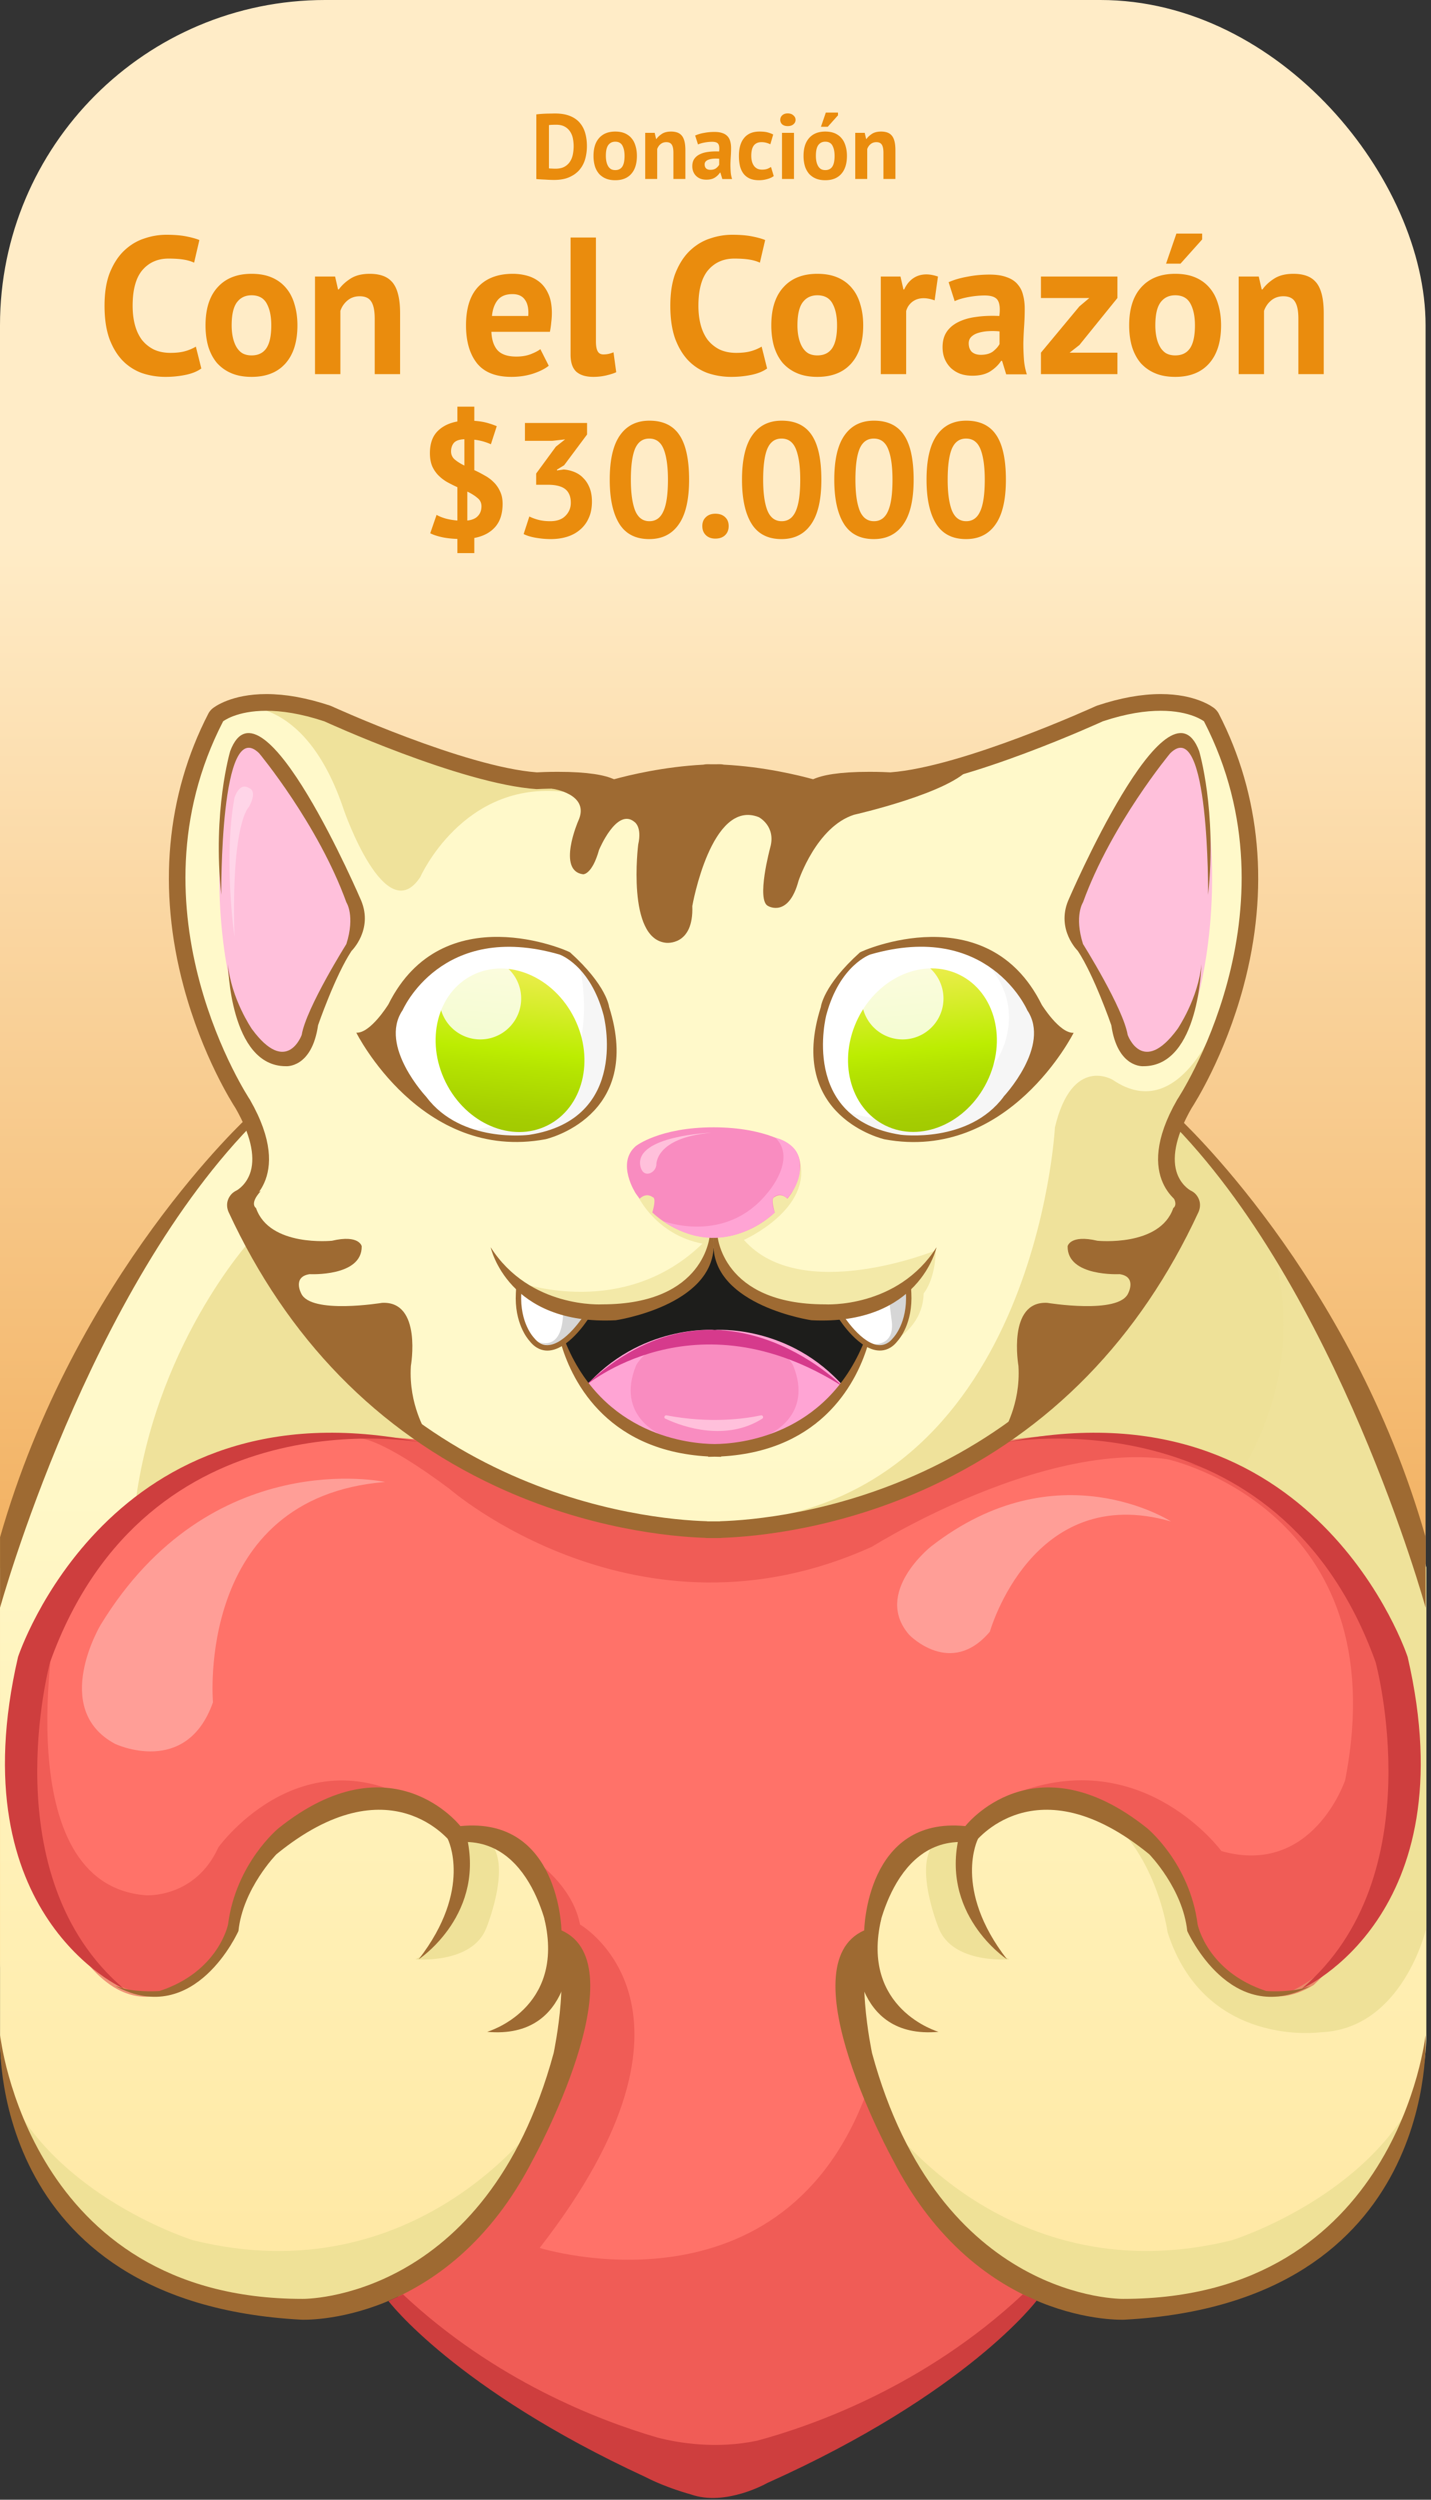 <svg width="264" height="461" fill="none" xmlns="http://www.w3.org/2000/svg"><rect width="100%" height="100%" fill="#333333" stroke="none"/><g clip-path="url(#a)"><g clip-path="url(#b)"><path d="M203 0H60C26.863 0 0 26.863 0 60v300c0 33.137 26.863 60 60 60h143c33.137 0 60-26.863 60-60V60c0-33.137-26.863-60-60-60Z" fill="url(#c)"/></g><circle cx="131.5" cy="401.5" r="168.5" fill="#FFE0B6"/><circle cx="131.5" cy="417.5" r="168.5" fill="#FFD49B"/><circle cx="131.5" cy="437.5" r="168.5" fill="#FFC77C"/></g><path d="M.01 375.6v-86.26s15.97-56.8 46.05-81.44c0 0-21.98-38.09-10.81-64.7 0 0 1.69-14.02 12.37-13.54 0 0 15.67 1.8 36.58 11.71l14.26 2.54 13.52 2.61s18.1-1.19 19.88-1.19c1.78 0 13.16.34 13.16.34l16.31-.24 18.88-5.09 24.24-9.27s10.01-5.23 18.9 1.19c0 0 13.65 25.23 2.96 56.32l-9.19 17.24s35.33 40.02 46.02 83.27v86.5s.48 45.39-52.51 50.38c0 0-30.24-2.08-40.04-22.04 0 0-19.78-27.45-11.41-43.66 0 0 1.96-25.31 19.07-21.92 0 0 6.06-11.76 25.13-4.28 0 0 9.8 3.92 14.08 13.01 0 0 2.14 7.66 2.67 9.45 0 0 10.62 20.22 24.11 7.79 0 0 23.3-21.52 12.42-55.91 0 0-7.49-50.44-73.25-42.24 0 0-43.31 33.33-103.19-.36l-4.28-.18s-17.47-4.81-39.92 4.63c0 0-40.81 24.42-32.08 65.23 0 0 9.67 29.65 21.5 32.38 0 0 14.48-.47 17.67-13.05.08-.32.15-.64.22-.98 2.67-13.54 13.54-21.74 27.8-22.27 0 0 10.97 1.95 13.26 6.77 0 0 13.94-4.27 18.43 18.72l3.59 8.02s1.07 33.5-34.4 56.67c0 0-15.86 10.51-42.95-2.14 0 0-29.06-14.61-29.06-44.02l.01.01Z" fill="url(#d)"/><path d="M104.28 241.04s25.24 3.56 27.23-12.39c0 0 .75 1.78 1.01 1.87.26.09 3.07 15.95 28.36 10.25l-.02 4.01s-1.34 7.4-5.61 10.92c0 0-8.47-7.8-24.33-9.14 0 0-13.75.27-23.09 9.36 0 0-4.98-7.62-5.07-11.16l1.51-3.72h.01Z" fill="#1D1D1B"/><path d="M183.4 266.17s25.73-4.75 43.58 4.93c0 0 33 15.11 32.44 51.72 0 0 .78 35.36-21.75 45.26 0 0-7.48 1.22-13.94-6.74l-3.61-4.81s-3.79-29.88-34.33-22.63c0 0-6.42 1.43-7.37 5.58 0 0-13.9-5.58-17.7 16.63 0 0-6.6 5.93-2.61 21.46 0 0 11.52 37.35 32.79 44.84 0 0-26.26 29.35-56.91 32.91 0 0-39.92-5.82-61.96-33.56 0 0 21.21-8.5 30.24-37.13 0 0 8.08-13.78 1.31-23.29l-.74-4.28s-1.28-21.5-19.1-18.77c0 0-13.09-16.54-33.87 2.37 0 0-6.25 6.95-6.74 14.17 0 0-6.77 19.97-22.22 10.69 0 0-21.17-14.99-16.64-40.41 0 0 .69-33.41 17.83-43.48 0 0 18.8-21.81 57.4-15.84 0 0 27.67 17.14 57.96 15.95 0 0 29.58-3.92 45.98-15.56l-.04-.01Z" fill="#FF7269"/><path d="M43.15 184.15s-6.06-20.45 0-44.69c0 0 1.96-5.88 6.59-1.25 0 0 10.97 13.72 16 27.71 0 0 1.38 4.55-2.1 9.98 0 0-6.33 11.14-6.33 15.24 0 0-3.21 9.27-10.07 1.87 0 0-3.21-4.94-4.1-8.86h.01ZM220.93 184.15s6.06-20.45 0-44.69c0 0-1.96-5.88-6.59-1.25 0 0-10.97 13.72-16 27.71 0 0-1.38 4.55 2.1 9.98 0 0 6.33 11.14 6.33 15.24 0 0 3.21 9.27 10.07 1.87 0 0 3.21-4.94 4.1-8.86h-.01Z" fill="#FFC0DB"/><path d="M108.29 255.3s8.53-8.66 23.38-8.66c0 0 15.92 1.01 23.58 9.07 0 0-7.84 14.83-27.8 11.27 0 0-16.4-3.39-19.16-11.67v-.01Z" fill="#F98CC0"/><path d="M159.08 176.35s-9.09 5.35-8.2 18.62c0 0 1.16 15.06 17.64 15.24 0 0 22.19-1.32 23.88-18.21l-.8-4.33s-3.12-10.36-13.37-13.07c0 0-11.05-2.7-19.16 1.75h.01ZM104.35 176.35s9.09 5.35 8.2 18.62c0 0-1.16 15.06-17.64 15.24 0 0-22.19-1.32-23.88-18.21l.8-4.33s3.12-10.36 13.37-13.07c0 0 11.05-2.7 19.16 1.75h-.01ZM95.68 237.12s-.98 9.36 4.1 11.18c0 0 5.79.8 8.82-5.88 0 0-8.69-.22-12.92-5.3ZM167.57 237.12s.98 9.36-4.1 11.18c0 0-5.79.8-8.82-5.88 0 0 8.69-.22 12.92-5.3Z" fill="#fff"/><path d="M225.28 186.57s-7.14 21.29-19.97 12.59c0 0-7.49-4.62-10.69 8.74 0 0-3.59 69.02-59.36 72.82 0 0 31.23 2.25 57.5-21.21 0 0 29.79-27.6 25.8-38.63 0 0-5.09-2.63-2.4-12.98 0 0 10.02-10.4 9.11-21.33h.01ZM43.26 130.38s12.9-2.86 20.2 19.06c0 0 7.66 22.1 14.08 12.3 0 0 7.89-17.86 26.49-15.7l-5.58-2.12s-21.7-1.76-32.71-9.88c0 0-12.2-10.42-22.48-3.66Z" fill="#EDE096" style="mix-blend-mode:multiply" opacity=".9"/><path d="M137.25 228.66s12.81-5.7 10.23-14.9c0 0-6.71 10.37-13.74 12.39l.13-.67-9.8-5.8s-6.29-1.96-6.31 1.06c0 0 3.34 7 11.83 8.61-14.45 14.03-33.43 7.25-33.43 7.25 12.79 9.62 20.84 5.2 20.84 5.2 12.08-3.22 13.82-8.96 13.93-11.66.43.05.87.09 1.32.08.23 1 3.74 14.71 22.17 12.07 0 0 8.28-.33 12.51-4.37l.58-.04s.76 4.77-1.65 8.76c0 0 4.43-2.59 4.54-8.11 0 0 2.15-2.44 2.23-7.93 0 0-24.78 10.1-35.38-1.93v-.01Z" fill="#EDE096" style="mix-blend-mode:multiply" opacity=".63"/><path d="M183.76 266.17s28.75-22.66 33.5-39.73l1.3-5.56s-6.17-5.91-1.06-12.98c0 0 23.29 18.94 45.62 81.2v66.53s-4.28 18.6-19.49 19.16c0 0-21.35 3.01-28.23-18.45 0 0-2.02-15.28-12.91-22.61 0 0 14.56 4.31 17.16 21.18 0 0 4.5 14.85 18.41 12.36 0 0 12.12-4.87 18.18-21.74 0 0 12.94-43.28-17.03-66.23 0 0-17.13-19.2-55.45-13.14v.01ZM186.26 361.34s-10.53.95-13.11-5.82c0 0-5.61-13.76.65-16.63l4.44-.53s-2.55 17.64 8.02 22.99v-.01ZM163.33 390.79s22.57 32.57 63.92 22.36c0 0 25.64-7.95 34.74-28.43 0 0-6.46 46.96-63.13 39.12 0 0-26.49-.51-35.52-33.05h-.01ZM76.63 361.34s10.53.95 13.11-5.82c0 0 5.61-13.76-.65-16.63l-4.44-.53s2.55 17.64-8.02 22.99v-.01ZM99.56 390.79s-22.57 32.57-63.92 22.36c0 0-25.64-7.95-34.74-28.43 0 0 6.46 46.96 63.13 39.12 0 0 26.49-.51 35.52-33.05h.01ZM46.29 228.66s-18.2 19.82-21.52 50.35c0 0 15.49-18.25 54.68-13.22 0 0-15.11-13.57-33.16-37.13Z" fill="#EDE096" style="mix-blend-mode:multiply" opacity=".9"/><path d="M229.07 271.16s14.56-21.01 3.7-46.16c0 0-11.94-16.04-16.4-18.36 0 0-3.64 7.8 2.19 14.24s-.05-1.21-.05-1.21-1.96 24.04-33.33 46.32c0 0 21.82-6.42 43.88 5.17h.01Z" fill="#EDE096" style="mix-blend-mode:multiply" opacity=".62"/><path d="M66.49 265.28s3.74-.18 16.4 9.27c0 0 34.79 30.3 77.99 10.69 0 0 42.24-26.56 65.62-12.3 0 0-9.65-13.01-45.44-6.59 0 0-42.06 31.22-88.56 5.98l-12.28-6.52s-7.51-.96-13.72-.53h-.01Z" fill="#E54B48" style="mix-blend-mode:multiply" opacity=".56"/><path d="M215.41 269.12s42.49 9.29 32.75 59.19c0 0-5.95 17.82-22.82 13.07 0 0-13.98-19.1-36.81-11.1 0 0 21.31-1.73 29.18 17.75l2.17 8.31s9.39 17.82 22.46 9.74c0 0 15.64-13.92 17.09-36.01 0 0 4.14-53.5-44.02-60.96v.01ZM95.12 340.68s10.15 5.25 11.89 14.24c0 0 26.93 15.45-7.45 59.64 0 0 45.38 14.2 60.75-29.85 0 0 10.4 28.62 30.95 36.6 0 0-15.03 25.09-59.62 34 0 0-41.47-9.44-59.31-33.18 0 0 14.3-4.13 28.2-33.72 0 0 10.16-19.43 2.85-29.58 0 0-3.91-16.05-8.27-18.16l.01.01ZM10.35 298.79s-9.27 48.73 16.57 50.74c0 0 9.09.61 13.37-8.85 0 0 16.69-23.28 40.33-5.86 0 0-22.44-11.13-35.04 12.15 0 0-2.7 3.09-3.1 9.8 0 0-12.41 21.34-25.92 5.82 0 0-28.66-29.06-6.2-63.81l-.01.01Z" fill="#E54B48" style="mix-blend-mode:multiply" opacity=".56"/><path d="M65.16 166.15s-15.15-34.7-20.32-29.72c0 0-3.33 3.18-3.27 10.81 0 0 2.2-15.72 10.31 4.24 0 0 4.45 11 5.98 22.36.85 5.19-4.02 9.1-4.02 9.1-7.67 5.61-11.75-4.46-11.75-4.46 1.47 11.14 5.87 14.44 5.87 14.44 4.6 6.26 9.27 0 9.27 0l1.84-7.18 2.6-6.15s5.52-6.96 3.49-13.44ZM198.3 166.15s15.15-34.71 20.32-29.72c0 0 3.33 3.18 3.27 10.81 0 0-2.2-15.72-10.31 4.24 0 0-4.45 11-5.98 22.36-.85 5.19 4.02 9.1 4.02 9.1 7.67 5.61 11.75-4.46 11.75-4.46-1.47 11.14-5.87 14.44-5.87 14.44-4.6 6.26-9.27 0-9.27 0l-1.84-7.18-2.6-6.15s-5.52-6.96-3.49-13.44Z" fill="#FFC0DB" style="mix-blend-mode:multiply"/><path d="M121.9 264.57s-8.36-3.42-4.56-12.73c0 0 2.51-5.62 14.5-6.57 0 0-13.82-1.13-24.02 10.66 0 0 6.4 10.61 14.08 8.65v-.01Z" fill="#FFA4D4" style="mix-blend-mode:multiply"/><path d="M141.77 264.57s8.36-3.42 4.56-12.73c0 0-2.51-5.62-14.5-6.57 0 0 13.82-1.13 24.02 10.66 0 0-6.4 10.61-14.08 8.65v-.01Z" fill="#FFA4D4" style="mix-blend-mode:multiply"/><path d="M99.2 247.42s4.56 2.22 4.69-5.42l4.4-.21s-3.86 8.7-9.09 5.63Z" fill="#A8A8A8" style="mix-blend-mode:multiply" opacity=".47"/><path d="M155.48 204.69s17.41 7.84 28.64-9.53c0 0 6.24-9.92-3.21-18.55 0 0 10.07 2.51 11.94 13.91 0 0-3.12 20.47-26.33 19.59 0 0-6.44.03-11.04-5.42Z" fill="#9E9E9E" style="mix-blend-mode:multiply" opacity=".09"/><path d="M160.16 247.86s5.2 1.04 4.31-4.56l-.4-3.18 3.43-2.24s.57 8.1-4.01 10.46c0 0-1.11 1.14-3.33-.26" fill="#A8A8A8" style="mix-blend-mode:multiply" opacity=".47"/><path d="M86.11 208.39s15.76 6.55 24.22-5.22c0 0 7.9-13.53-3.31-24.59 0 0 6.73 28.06-20.91 29.8v.01Z" fill="#9E9E9E" style="mix-blend-mode:multiply" opacity=".09"/><path opacity=".31" d="M71.02 273.3s-32.15-6.95-52.47 26.38c0 0-9.27 15.5 2.67 21.92 0 0 13.15 6.24 18.07-7.66 0 0-3.31-37.78 31.72-40.63l.01-.01ZM216.04 280.59s-20.95-13.56-44.31 4.64c0 0-10.74 8.52-3.99 16.27 0 0 7.66 7.96 14.88-.59 0 0 7.79-27.7 33.42-20.32Z" fill="#fff"/><path d="M122.76 261.63c3.42 1.64 11.26 4.18 17.87 0 .31-.2.11-.69-.25-.61-2.9.62-9.32 1.55-17.41 0-.39-.07-.57.46-.21.63v-.02Z" fill="#FFC0DB"/><path opacity=".53" d="M43.26 172.78s-2.08-14.37 0-25.66c0 0 .89-2.97 2.68-1.78 0 0 1.66.36 0 3.45 0 0-3.33 2.72-2.68 24v-.01Z" fill="#FFE9F4"/><path d="M222.88 165.04s.27-33.38-7.01-26.1c0 0-10.85 13.05-16.07 27.47 0 0-1.65 2.47 0 7.69 0 0 7.42 11.81 8.24 16.76 0 0 2.75 7.69 9.2-1.1 0 0 3.85-5.63 4.4-11.95 0 0-.32 18.82-10.67 18.82 0 0-4.79.44-5.95-7.56 0 0-3.16-9.16-6.18-13.71 0 0-3.98-3.87-1.79-9.23 0 0 18.41-43 24.18-27.61 0 0 3.3 11.1 1.65 26.51v.01ZM185.37 263.9c-.45.19 2.98-4.67 2.52-12 0 0-2.11-12 5.31-11.63 0 0 13.19 2.18 14.93-1.75 0 0 1.65-3.05-1.56-3.54 0 0-9.7.52-9.61-5.15 0 0 .45-2.2 5.49-1.01 0 0 11.54 1.19 14.01-6.04 0 0 1.29-.73-.87-3.11l2.88 1.21s1.24 1.85 1.17 2.06c-.07.21-7.69 15.58-7.69 15.58l-6.52 8.39s-10.1 12.82-20.06 16.99Z" fill="#9E6A32"/><path d="M214.14 131.08c5.53 0 7.98 1.95 7.98 1.95 18.13 35.17-4.95 69.78-4.95 69.78-8.52 14.84 1.1 19.51 1.1 19.51-24.7 53.27-74.07 57.88-85.44 58.23v.02h-2.38v-.02c-11.37-.34-60.74-4.96-85.44-58.23 0 0 9.62-4.67 1.1-19.51 0 0-23.08-34.62-4.95-69.78 0 0 2.44-1.95 7.98-1.95 2.77 0 6.31.49 10.7 1.95 0 0 25.14 11.54 39.15 12.5 0 0 1.67-.1 3.87-.1 3.52 0 8.4.26 10.01 1.61 0 0 8.15-2.57 17.58-2.97v-.05c.4 0 .8 0 1.19.01.4 0 .79-.01 1.19-.01v.05c9.43.4 17.58 2.97 17.58 2.97 1.61-1.35 6.49-1.61 10.01-1.61 2.2 0 3.87.1 3.87.1 14.01-.96 39.15-12.5 39.15-12.5 4.4-1.47 7.94-1.95 10.7-1.95Zm0-3.08c-3.55 0-7.48.71-11.68 2.11-.11.04-.21.08-.31.12-.25.11-24.56 11.21-37.89 12.21-.53-.03-2.01-.1-3.84-.1-5.76 0-8.72.62-10.41 1.37-2.69-.74-9.13-2.32-16.46-2.69-.23-.05-.47-.08-.71-.08-.4 0-.8 0-1.19.01-.4 0-.79-.01-1.19-.01-.25 0-.48.03-.71.08-7.33.38-13.77 1.95-16.46 2.69-1.7-.75-4.65-1.37-10.41-1.37-1.83 0-3.31.07-3.84.1-13.34-1-37.64-12.1-37.89-12.21-.1-.05-.21-.09-.31-.12-4.23-1.4-8.16-2.11-11.7-2.11-6.43 0-9.57 2.36-9.9 2.63-.34.27-.62.61-.81.99-7.77 15.07-9.35 32.46-4.56 50.29 3.44 12.81 8.94 21.47 9.62 22.52 2.65 4.65 3.61 8.66 2.76 11.59-.69 2.38-2.37 3.4-2.61 3.53-.74.34-1.28.93-1.57 1.7-.29.77-.21 1.61.14 2.36 10.8 23.29 27.36 40.27 49.21 50.46 17.04 7.94 32.45 9.33 38.61 9.54l.31.03s.31.01.9.01h.8c.59 0 .9-.01.9-.01.1 0 .21-.01.31-.03 6.16-.22 21.57-1.6 38.61-9.54 21.85-10.19 38.41-27.16 49.21-50.46.35-.75.43-1.59.14-2.36-.29-.77-.82-1.36-1.57-1.7-.23-.13-1.92-1.15-2.61-3.53-.85-2.94.11-6.95 2.76-11.59.68-1.05 6.18-9.71 9.62-22.52 4.79-17.83 3.21-35.22-4.56-50.29-.2-.39-.48-.72-.81-.99-.33-.27-3.47-2.63-9.9-2.63Z" fill="#9E6A32"/><path d="M40.82 165.04s-.27-33.38 7.01-26.1c0 0 10.85 13.05 16.07 27.47 0 0 1.65 2.47 0 7.69 0 0-7.42 11.81-8.24 16.76 0 0-2.75 7.69-9.2-1.1 0 0-3.85-5.63-4.4-11.95 0 0 .32 18.82 10.67 18.82 0 0 4.79.44 5.95-7.56 0 0 3.16-9.16 6.18-13.71 0 0 3.98-3.87 1.79-9.23 0 0-18.41-43-24.18-27.61 0 0-3.3 11.1-1.65 26.51v.01ZM78.32 263.9c.45.19-2.98-4.67-2.52-12 0 0 2.11-12-5.31-11.63 0 0-13.19 2.18-14.93-1.75 0 0-1.65-3.05 1.56-3.54 0 0 9.7.52 9.61-5.15 0 0-.45-2.2-5.49-1.01 0 0-11.54 1.19-14.01-6.04 0 0-1.29-.73.87-3.11l-2.88 1.21s-1.24 1.85-1.17 2.06c.07.21 7.69 15.58 7.69 15.58l6.52 8.39s10.1 12.82 20.06 16.99Z" fill="#9E6A32"/><path d="M107.83 255.7s20.22-17.45 47.65 0c0 0-23-23.49-47.65 0Z" fill="#D63A8C"/><path d="M101.81 145.44s7.23.96 4.85 6c0 0-3.96 9.16.92 9.8 0 0 1.65.09 2.93-4.49 0 0 3.3-7.97 6.59-5.13 0 0 1.37.92.64 4.12 0 0-2.2 17.4 5.13 18.13 0 0 5.13.64 4.85-6.78 0 0 3.48-19.87 12.27-16.39 0 0 3.21 1.65 2.11 5.59 0 0-2.66 9.8-.37 10.81 0 0 3.75 2.2 5.59-4.67 0 0 3.3-9.98 10.26-12.18 0 0 18.22-4.12 21.52-8.88 0 0-7.88 3.57-12.09 2.56 0 0-14.1-2.01-17.31 1.92 0 0-17.58-6.96-35.72-.37 0 0-4.85-3.58-12.18-.05l.01.01ZM241.7 366.28c-14.7 7.83-22.67-10.17-22.67-10.17-.82-7.83-7.01-14.15-7.01-14.15-21.02-17.17-32.28-2.06-32.28-2.06-15.25-2.47-18.13 18.13-18.13 18.13-4.4 3.16-.73 20.6-.73 20.6 12.45 45.88 46.34 45.33 46.34 45.33 50.55 0 55.77-48.63 55.77-48.63s2.84 49.36-55.59 52.47c0 0-26.92 1.28-42.68-29.49 0 0-19.78-35.9-5.28-42.31 0 0 .33-21.06 18.65-19.23 0 0 12.64-16.3 33.52.37 0 0 7.88 6.41 9.34 17.77 0 0 1.74 8.7 12.64 12.27 0 0 3.43.29 6.56-.43l1.55-.48v.01Z" fill="#9E6A32"/><path d="M180.42 339.13s-4.71 9.21 5.36 22.21c0 0-12.82-8.43-8.61-23.63l3.25 1.42ZM173.15 374.71s-14.53-4.17-10.56-20.86l-4.83 4.74s-.73 17.58 15.39 16.12ZM217.11 205.83s32.1 29.32 45.9 77.67v13s-16.23-58.98-47.6-90.19l1.7-.49v.01Z" fill="#9E6A32"/><path d="M185.33 266.01s50.46-9.43 68.45 40.52c0 0 10.78 39.56-13.63 60.24 0 0 30.63-13.34 19.54-61.2 0 0-16.85-51.47-74.36-39.56Z" fill="#CE3E3E"/><path d="M21.32 366.28c14.7 7.83 22.67-10.17 22.67-10.17.82-7.83 7.01-14.15 7.01-14.15 21.02-17.17 32.28-2.06 32.28-2.06 15.25-2.47 18.13 18.13 18.13 18.13 4.4 3.16.73 20.6.73 20.6-12.45 45.88-46.34 45.33-46.34 45.33-50.55 0-55.77-48.63-55.77-48.63s-2.84 49.36 55.59 52.47c0 0 26.92 1.28 42.68-29.49 0 0 19.78-35.9 5.28-42.31 0 0-.33-21.06-18.65-19.23 0 0-12.64-16.3-33.52.37 0 0-7.88 6.41-9.34 17.77 0 0-1.74 8.7-12.64 12.27 0 0-3.43.29-6.56-.43l-1.55-.48v.01Z" fill="#9E6A32"/><path d="M82.6 339.13s4.71 9.21-5.36 22.21c0 0 12.82-8.43 8.61-23.63l-3.25 1.42ZM89.87 374.71s14.53-4.17 10.56-20.86l4.83 4.74s.73 17.58-15.39 16.12ZM45.91 205.83S13.82 235.15.01 283.5v13s16.23-58.98 47.6-90.19l-1.7-.49v.01Z" fill="#9E6A32"/><path d="M77.69 266.01s-50.46-9.43-68.45 40.52c0 0-10.78 39.56 13.63 60.24 0 0-30.63-13.34-19.54-61.2 0 0 16.85-51.47 74.36-39.56Z" fill="#CE3E3E"/><path d="M192.16 185.24c-10.03-20.12-33.2-9.88-33.52-9.59-6.8 6.11-7.2 10.05-7.2 10.05-6.46 20.33 11.74 24.41 11.74 24.41 22.94 4.26 34.89-19.64 34.89-19.64-2.61.14-5.91-5.22-5.91-5.22v-.01Zm-7.01 17.03c-6.46 8.65-18.96 7.01-18.96 7.01-18.82-2.88-13.74-22.12-13.74-22.12 2.47-9.2 8.1-11.13 8.1-11.13 21.84-6.32 28.98 10.3 28.98 10.3 4.4 6.59-4.4 15.93-4.4 15.93l.02.01ZM65.74 190.46s11.95 23.9 34.89 19.64c0 0 18.19-4.08 11.74-24.41 0 0-.4-3.94-7.2-10.05-.32-.29-23.5-10.53-33.52 9.59 0 0-3.3 5.36-5.91 5.22v.01Zm8.52-4.12s7.14-16.62 28.98-10.3c0 0 5.63 1.92 8.1 11.13 0 0 5.08 19.23-13.74 22.12 0 0-12.5 1.65-18.96-7.01 0 0-8.79-9.34-4.4-15.93l.02-.01Z" fill="#9E6A32"/><path d="m191.26 424.26-2.57-1.13c-18.06 16.91-38.67 24.19-49 26.98-7.53 1.59-14.44.44-18.35-.56-10.83-3.15-30.05-10.54-47-26.42l-2.67 1.23s12.21 16.19 47.38 32.44c4.03 2.07 8.26 3.17 8.37 3.21 6.46 2.29 14.12-2.09 14.12-2.09 36.99-16.57 49.72-33.66 49.72-33.66Z" fill="#CE3E3E"/><path d="M96.17 238.52s7 4.04 10.76 4.04c.32 0 .62-.03.89-.1 0 0-3.55 5.61-6.84 5.61-.87 0-1.73-.39-2.5-1.39 0 0-2.61-2.68-2.31-8.16Zm-.91-1.68-.09 1.63c-.3 5.51 2.16 8.44 2.55 8.86 1.13 1.44 2.39 1.75 3.26 1.75 3.74 0 7.29-5.45 7.69-6.07l1.32-2.09-2.4.58c-.18.04-.4.07-.66.07-2.86 0-8.37-2.82-10.26-3.91l-1.41-.81v-.01Z" fill="#9E6A32"/><path d="M130.95 227.73s-.72 12.82-19.86 12.82c0 0-13.33.82-20.57-10.53 0 0 3.13 14.47 23.08 13.46 0 0 18.07-2.66 18.07-13.92v-3.11l-.72 1.28ZM167.13 238.52c.3 5.48-2.31 8.16-2.31 8.16-.77 1-1.62 1.39-2.5 1.39-3.3 0-6.84-5.61-6.84-5.61.27.07.57.1.89.1 3.76 0 10.76-4.04 10.76-4.04Zm.91-1.68-1.41.81c-1.88 1.09-7.4 3.91-10.26 3.91-.25 0-.47-.02-.66-.07l-2.4-.58 1.32 2.09c.39.62 3.95 6.07 7.69 6.07.87 0 2.14-.3 3.26-1.75.39-.42 2.84-3.35 2.55-8.86l-.09-1.63v.01Z" fill="#9E6A32"/><path d="M132.35 227.73s.72 12.82 19.86 12.82c0 0 13.33.82 20.57-10.53 0 0-3.13 14.47-23.08 13.46 0 0-18.07-2.66-18.07-13.92v-3.11l.72 1.28Z" fill="#9E6A32"/><path d="M145.97 211.35s-4.35-3.45-14.33-3.45-14.33 3.45-14.33 3.45c-3.71 3.17 0 8.78 0 8.78.23.33.46.64.7.94 1.29-1.24 2.37-.3 2.37-.3.63.11.3 1.67-.04 2.84 5.45 5.01 11.3 4.62 11.3 4.62s5.85.39 11.3-4.62c-.34-1.17-.67-2.73-.04-2.84 0 0 1.08-.94 2.37.3.24-.3.47-.61.7-.94 0 0 3.71-5.61 0-8.78Z" fill="#F98CC0"/><path d="M122.33 225.18s11.47 4.46 19.25-5.17c0 0 5.54-6.25 1.46-10.2 0 0 4.7.98 4.48 5.15 0 0 .59 2.73-2.32 6.06 0 0-1.23-1.5-2.61-.12 0 0-.41 1.09.35 2.7 0 0-9.37 9.41-20.61 1.57v.01Z" fill="#FFA4D4" style="mix-blend-mode:multiply"/><path d="M131.13 208.9s-13.94.56-13.01 6.06c0 0 .24 1.84 1.72 1.43 0 0 1.07-.3 1.25-1.54 0 0-.36-4.99 10.04-5.94v-.01Z" fill="#FFC0DB"/><path d="M159.45 247.37c-7.06 17.54-23.12 18.91-27.6 18.94-4.5-.03-20.7-1.42-27.71-19.21l-.7.48c1.71 6.08 7.74 19.96 27.21 21.02v.07c.41 0 .79-.02 1.19-.03.4.01.78.03 1.19.03v-.07c19.14-1.03 25.29-14.46 27.12-20.69l-.71-.54h.01Z" fill="#9E6A32"/><path d="M182.06 199.56c3.799-7.665 1.561-16.515-5.001-19.768-6.561-3.253-14.96.324-18.76 7.988-3.8 7.665-1.561 16.515 5 19.768s14.961-.324 18.761-7.988Z" fill="url(#e)"/><path d="M100.973 207.567c6.562-3.253 8.8-12.103 5.001-19.768-3.8-7.665-12.2-11.241-18.76-7.989-6.562 3.253-8.8 12.103-5 19.768 3.799 7.665 12.198 11.241 18.759 7.989Z" fill="url(#f)"/><path opacity=".81" d="M166.52 191.69a7.54 7.54 0 1 0 0-15.08 7.54 7.54 0 0 0 0 15.08ZM88.61 191.69a7.54 7.54 0 1 0 0-15.08 7.54 7.54 0 0 0 0 15.08Z" fill="#fff"/><path d="M98.945 21.1c.238-.034.505-.062.8-.085a24.344 24.344 0 0 1 1.852-.068c.306-.011.578-.017.816-.017 1.054 0 1.955.147 2.703.442.748.295 1.355.708 1.819 1.241a4.968 4.968 0 0 1 1.02 1.904c.216.737.323 1.547.323 2.431 0 .805-.102 1.581-.306 2.329a5.27 5.27 0 0 1-1.02 1.989c-.476.578-1.105 1.043-1.887 1.394-.77.351-1.728.527-2.873.527-.181 0-.425-.006-.731-.017a30.818 30.818 0 0 1-.935-.051 22.309 22.309 0 0 1-.918-.051 6.33 6.33 0 0 1-.663-.051V21.1Zm3.655 1.904c-.249 0-.504.006-.765.017a4.564 4.564 0 0 0-.561.051v7.973c.046.011.119.023.221.034.114 0 .233.006.357.017.125 0 .244.006.357.017h.255c.658 0 1.202-.113 1.632-.34.442-.238.788-.55 1.037-.935.261-.385.442-.827.544-1.326.102-.51.153-1.031.153-1.564 0-.465-.045-.93-.136-1.394a3.405 3.405 0 0 0-.51-1.275 2.747 2.747 0 0 0-.986-.918c-.419-.238-.952-.357-1.598-.357Zm6.893 5.746c0-1.44.351-2.544 1.054-3.315.703-.782 1.689-1.173 2.958-1.173.68 0 1.269.108 1.768.323.499.215.912.521 1.241.918.329.385.572.856.731 1.411.17.555.255 1.167.255 1.836 0 1.44-.351 2.55-1.054 3.332-.691.77-1.672 1.156-2.941 1.156-.68 0-1.269-.108-1.768-.323a3.5 3.5 0 0 1-1.258-.901 4.076 4.076 0 0 1-.748-1.428 6.656 6.656 0 0 1-.238-1.836Zm2.278 0c0 .374.034.72.102 1.037.068.317.17.595.306.833.136.238.312.425.527.561.227.125.493.187.799.187.578 0 1.009-.21 1.292-.629.283-.42.425-1.082.425-1.989 0-.782-.13-1.411-.391-1.887-.261-.487-.703-.731-1.326-.731-.544 0-.969.204-1.275.612-.306.408-.459 1.077-.459 2.006ZM124.234 33v-4.828c0-.691-.102-1.19-.306-1.496-.193-.306-.527-.459-1.003-.459-.419 0-.776.125-1.071.374a2.007 2.007 0 0 0-.612.901V33h-2.21v-8.5h1.751l.255 1.122h.068c.261-.363.606-.68 1.037-.952.431-.272.986-.408 1.666-.408.419 0 .793.057 1.122.17.329.113.606.3.833.561.227.26.397.618.51 1.071.113.442.17.992.17 1.649V33h-2.21Zm4.011-8.007a6.98 6.98 0 0 1 1.615-.476 9.945 9.945 0 0 1 1.955-.187c.589 0 1.082.074 1.479.221.396.136.708.334.935.595.238.26.402.572.493.935.102.363.153.77.153 1.224 0 .499-.017 1.003-.051 1.513-.034.499-.057.992-.068 1.479 0 .487.017.963.051 1.428.034.453.119.884.255 1.292h-1.802l-.357-1.173h-.085a3.086 3.086 0 0 1-.952.918c-.397.25-.913.374-1.547.374-.397 0-.754-.057-1.071-.17a2.48 2.48 0 0 1-.816-.51 2.425 2.425 0 0 1-.527-.782 2.674 2.674 0 0 1-.187-1.02c0-.521.113-.958.34-1.309a2.507 2.507 0 0 1 1.003-.867c.442-.227.963-.38 1.564-.459.612-.09 1.292-.119 2.04-.085.079-.635.034-1.088-.136-1.36-.17-.283-.55-.425-1.139-.425-.442 0-.913.045-1.411.136-.488.09-.89.21-1.207.357l-.527-1.649Zm2.805 6.324c.442 0 .793-.096 1.054-.289.26-.204.453-.42.578-.646v-1.105a6.17 6.17 0 0 0-1.02-.017 3.664 3.664 0 0 0-.85.153c-.25.08-.448.193-.595.34a.757.757 0 0 0-.221.561c0 .317.09.567.272.748.192.17.453.255.782.255Zm11.697 1.156c-.34.25-.753.436-1.241.561a5.357 5.357 0 0 1-1.479.204c-.68 0-1.258-.108-1.734-.323a2.996 2.996 0 0 1-1.139-.901 3.945 3.945 0 0 1-.646-1.428 8.43 8.43 0 0 1-.187-1.836c0-1.44.323-2.544.969-3.315.646-.782 1.587-1.173 2.822-1.173.624 0 1.122.051 1.496.153.386.102.731.232 1.037.391l-.527 1.802a4.337 4.337 0 0 0-.782-.289 3.306 3.306 0 0 0-.867-.102c-.612 0-1.076.204-1.394.612-.317.397-.476 1.037-.476 1.921 0 .363.04.697.119 1.003.08.306.199.572.357.799.159.227.363.408.612.544.261.125.561.187.901.187.374 0 .692-.045.952-.136a3.64 3.64 0 0 0 .697-.357l.51 1.683Zm1.524-7.973h2.21V33h-2.21v-8.5Zm-.323-2.397c0-.329.119-.606.357-.833.249-.238.589-.357 1.02-.357.43 0 .776.119 1.037.357.272.227.408.504.408.833 0 .329-.136.606-.408.833-.261.215-.607.323-1.037.323-.431 0-.771-.108-1.02-.323a1.106 1.106 0 0 1-.357-.833Zm4.293 6.647c0-1.44.352-2.544 1.054-3.315.703-.782 1.689-1.173 2.958-1.173.68 0 1.27.108 1.768.323.499.215.913.521 1.241.918.329.385.573.856.731 1.411.17.555.255 1.167.255 1.836 0 1.44-.351 2.55-1.054 3.332-.691.77-1.671 1.156-2.941 1.156-.68 0-1.269-.108-1.768-.323a3.51 3.51 0 0 1-1.258-.901 4.092 4.092 0 0 1-.748-1.428 6.694 6.694 0 0 1-.238-1.836Zm2.278 0c0 .374.034.72.102 1.037.068.317.17.595.306.833.136.238.312.425.527.561.227.125.493.187.799.187.578 0 1.009-.21 1.292-.629.284-.42.425-1.082.425-1.989 0-.782-.13-1.411-.391-1.887-.26-.487-.702-.731-1.326-.731-.544 0-.969.204-1.275.612-.306.408-.459 1.077-.459 2.006Zm1.836-7.99h2.244v.51l-1.887 2.108h-1.258l.901-2.618ZM162.982 33v-4.828c0-.691-.102-1.19-.306-1.496-.193-.306-.527-.459-1.003-.459-.419 0-.776.125-1.071.374a2.007 2.007 0 0 0-.612.901V33h-2.21v-8.5h1.751l.255 1.122h.068c.261-.363.606-.68 1.037-.952.431-.272.986-.408 1.666-.408.419 0 .793.057 1.122.17.329.113.606.3.833.561.227.26.397.618.51 1.071.113.442.17.992.17 1.649V33h-2.21ZM37.142 67.956c-.768.552-1.752.948-2.952 1.188a18.14 18.14 0 0 1-3.636.36 13.57 13.57 0 0 1-4.32-.684 9.513 9.513 0 0 1-3.564-2.268c-1.032-1.056-1.86-2.412-2.484-4.068-.6-1.68-.9-3.708-.9-6.084 0-2.472.336-4.536 1.008-6.192.696-1.68 1.584-3.024 2.664-4.032 1.104-1.032 2.328-1.764 3.672-2.196a12.482 12.482 0 0 1 4.032-.684c1.44 0 2.652.096 3.636.288 1.008.192 1.836.42 2.484.684l-.972 4.176c-.552-.264-1.212-.456-1.98-.576-.744-.12-1.656-.18-2.736-.18-1.992 0-3.6.708-4.824 2.124-1.2 1.416-1.8 3.612-1.8 6.588 0 1.296.144 2.484.432 3.564.288 1.056.72 1.968 1.296 2.736a6.55 6.55 0 0 0 2.196 1.764c.888.408 1.908.612 3.06.612 1.08 0 1.992-.108 2.736-.324a8.035 8.035 0 0 0 1.944-.828l1.008 4.032ZM37.915 60c0-3.048.744-5.388 2.232-7.02 1.488-1.656 3.576-2.484 6.264-2.484 1.44 0 2.688.228 3.744.684 1.056.456 1.932 1.104 2.628 1.944.696.816 1.212 1.812 1.548 2.988.36 1.176.54 2.472.54 3.888 0 3.048-.744 5.4-2.232 7.056-1.464 1.632-3.54 2.448-6.228 2.448-1.44 0-2.688-.228-3.744-.684a7.42 7.42 0 0 1-2.664-1.908c-.696-.84-1.224-1.848-1.584-3.024-.336-1.176-.504-2.472-.504-3.888Zm4.824 0c0 .792.072 1.524.216 2.196.144.672.36 1.26.648 1.764.288.504.66.9 1.116 1.188.48.264 1.044.396 1.692.396 1.224 0 2.136-.444 2.736-1.332.6-.888.9-2.292.9-4.212 0-1.656-.276-2.988-.828-3.996-.552-1.032-1.488-1.548-2.808-1.548-1.152 0-2.052.432-2.7 1.296-.648.864-.972 2.28-.972 4.248Zm26.392 9V58.776c0-1.464-.216-2.52-.648-3.168-.409-.648-1.117-.972-2.124-.972-.888 0-1.644.264-2.268.792a4.24 4.24 0 0 0-1.296 1.908V69h-4.68V51h3.707l.54 2.376h.145c.552-.768 1.284-1.44 2.196-2.016.912-.576 2.087-.864 3.528-.864.888 0 1.68.12 2.376.36.695.24 1.284.636 1.764 1.188.48.552.84 1.308 1.08 2.268.24.936.36 2.1.36 3.492V69h-4.68Zm32.106-1.548c-.72.576-1.704 1.068-2.952 1.476-1.224.384-2.532.576-3.924.576-2.904 0-5.028-.84-6.372-2.52-1.344-1.704-2.016-4.032-2.016-6.984 0-3.168.756-5.544 2.268-7.128 1.512-1.584 3.636-2.376 6.372-2.376.912 0 1.8.12 2.664.36a6.2 6.2 0 0 1 2.304 1.188c.672.552 1.212 1.296 1.62 2.232.408.936.612 2.1.612 3.492a13.1 13.1 0 0 1-.108 1.62 17.035 17.035 0 0 1-.252 1.8h-10.8c.072 1.512.456 2.652 1.152 3.42.72.768 1.872 1.152 3.456 1.152.984 0 1.86-.144 2.628-.432.792-.312 1.392-.624 1.8-.936l1.548 3.06ZM94.541 54.24c-1.224 0-2.136.372-2.736 1.116-.576.72-.924 1.692-1.044 2.916h6.696c.096-1.296-.108-2.292-.612-2.988-.48-.696-1.248-1.044-2.304-1.044Zm15.401 8.712c0 .84.108 1.452.324 1.836.216.384.564.576 1.044.576.288 0 .564-.024.828-.072a5 5 0 0 0 1.044-.324l.504 3.672c-.384.192-.972.384-1.764.576-.792.192-1.608.288-2.448.288-1.368 0-2.412-.312-3.132-.936-.72-.648-1.08-1.704-1.08-3.168V43.8h4.68v19.152Zm31.579 5.004c-.768.552-1.752.948-2.952 1.188a18.14 18.14 0 0 1-3.636.36 13.57 13.57 0 0 1-4.32-.684 9.513 9.513 0 0 1-3.564-2.268c-1.032-1.056-1.86-2.412-2.484-4.068-.6-1.68-.9-3.708-.9-6.084 0-2.472.336-4.536 1.008-6.192.696-1.68 1.584-3.024 2.664-4.032 1.104-1.032 2.328-1.764 3.672-2.196a12.482 12.482 0 0 1 4.032-.684c1.44 0 2.652.096 3.636.288 1.008.192 1.836.42 2.484.684l-.972 4.176c-.552-.264-1.212-.456-1.98-.576-.744-.12-1.656-.18-2.736-.18-1.992 0-3.6.708-4.824 2.124-1.2 1.416-1.8 3.612-1.8 6.588 0 1.296.144 2.484.432 3.564.288 1.056.72 1.968 1.296 2.736a6.55 6.55 0 0 0 2.196 1.764c.888.408 1.908.612 3.06.612 1.08 0 1.992-.108 2.736-.324a8.035 8.035 0 0 0 1.944-.828l1.008 4.032Zm.772-7.956c0-3.048.744-5.388 2.232-7.02 1.488-1.656 3.576-2.484 6.264-2.484 1.44 0 2.688.228 3.744.684 1.056.456 1.932 1.104 2.628 1.944.696.816 1.212 1.812 1.548 2.988.36 1.176.54 2.472.54 3.888 0 3.048-.744 5.4-2.232 7.056-1.464 1.632-3.54 2.448-6.228 2.448-1.44 0-2.688-.228-3.744-.684a7.42 7.42 0 0 1-2.664-1.908c-.696-.84-1.224-1.848-1.584-3.024-.336-1.176-.504-2.472-.504-3.888Zm4.824 0c0 .792.072 1.524.216 2.196.144.672.36 1.26.648 1.764.288.504.66.9 1.116 1.188.48.264 1.044.396 1.692.396 1.224 0 2.136-.444 2.736-1.332.6-.888.9-2.292.9-4.212 0-1.656-.276-2.988-.828-3.996-.552-1.032-1.488-1.548-2.808-1.548-1.152 0-2.052.432-2.7 1.296-.648.864-.972 2.28-.972 4.248Zm25.312-4.608c-.744-.264-1.416-.396-2.016-.396-.84 0-1.548.228-2.124.684a3.155 3.155 0 0 0-1.116 1.692V69h-4.68V51h3.636l.54 2.376h.144c.408-.888.96-1.572 1.656-2.052s1.512-.72 2.448-.72c.624 0 1.332.132 2.124.396l-.612 4.392Zm2.578-3.348c.96-.432 2.1-.768 3.42-1.008 1.32-.264 2.7-.396 4.139-.396 1.249 0 2.293.156 3.133.468.84.288 1.5.708 1.98 1.26a4.503 4.503 0 0 1 1.044 1.98c.216.768.324 1.632.324 2.592a48.16 48.16 0 0 1-.108 3.204c-.072 1.056-.12 2.1-.144 3.132 0 1.032.036 2.04.108 3.024.072.96.252 1.872.54 2.736h-3.816l-.756-2.484h-.18c-.48.744-1.152 1.392-2.016 1.944-.84.528-1.932.792-3.276.792-.84 0-1.596-.12-2.268-.36a5.279 5.279 0 0 1-1.728-1.08 5.17 5.17 0 0 1-1.116-1.656c-.264-.648-.396-1.368-.396-2.16 0-1.104.24-2.028.72-2.772.504-.768 1.212-1.38 2.124-1.836.936-.48 2.04-.804 3.312-.972 1.296-.192 2.736-.252 4.32-.18.168-1.344.072-2.304-.288-2.88-.36-.6-1.164-.9-2.412-.9-.936 0-1.932.096-2.988.288-1.032.192-1.884.444-2.556.756l-1.116-3.492Zm5.94 13.392c.936 0 1.68-.204 2.232-.612.552-.432.96-.888 1.224-1.368v-2.34a13.07 13.07 0 0 0-2.16-.036 7.772 7.772 0 0 0-1.8.324c-.528.168-.948.408-1.26.72-.312.312-.468.708-.468 1.188 0 .672.192 1.2.576 1.584.408.36.96.54 1.656.54Zm11.091-.396 7.092-8.532 1.836-1.548h-8.928V51h14.112v3.96l-7.02 8.676-1.8 1.404h8.82V69h-14.112v-3.96ZM208.317 60c0-3.048.744-5.388 2.232-7.02 1.488-1.656 3.576-2.484 6.264-2.484 1.44 0 2.688.228 3.744.684 1.056.456 1.932 1.104 2.628 1.944.696.816 1.212 1.812 1.548 2.988.36 1.176.54 2.472.54 3.888 0 3.048-.744 5.4-2.232 7.056-1.464 1.632-3.54 2.448-6.228 2.448-1.44 0-2.688-.228-3.744-.684a7.42 7.42 0 0 1-2.664-1.908c-.696-.84-1.224-1.848-1.584-3.024-.336-1.176-.504-2.472-.504-3.888Zm4.824 0c0 .792.072 1.524.216 2.196.144.672.36 1.26.648 1.764.288.504.66.9 1.116 1.188.48.264 1.044.396 1.692.396 1.224 0 2.136-.444 2.736-1.332.6-.888.9-2.292.9-4.212 0-1.656-.276-2.988-.828-3.996-.552-1.032-1.488-1.548-2.808-1.548-1.152 0-2.052.432-2.7 1.296-.648.864-.972 2.28-.972 4.248Zm3.888-16.92h4.752v1.08l-3.996 4.464h-2.664l1.908-5.544ZM239.533 69V58.776c0-1.464-.216-2.52-.648-3.168-.408-.648-1.116-.972-2.124-.972-.888 0-1.644.264-2.268.792a4.24 4.24 0 0 0-1.296 1.908V69h-4.68V51h3.708l.54 2.376h.144c.552-.768 1.284-1.44 2.196-2.016.912-.576 2.088-.864 3.528-.864.888 0 1.68.12 2.376.36s1.284.636 1.764 1.188c.48.552.84 1.308 1.08 2.268.24.936.36 2.1.36 3.492V69h-4.68ZM84.384 99.39c-1.14-.04-2.14-.16-3-.36-.86-.2-1.53-.43-2.01-.69l1.17-3.39c.36.22.86.43 1.5.63.66.2 1.44.34 2.34.42v-6.15c-.62-.28-1.24-.59-1.86-.93-.6-.34-1.14-.75-1.62-1.23-.48-.48-.87-1.05-1.17-1.71-.28-.68-.42-1.48-.42-2.4 0-1.72.45-3.05 1.35-3.99.92-.96 2.16-1.58 3.72-1.86V75h3.12v2.61c.88.06 1.65.18 2.31.36.66.18 1.27.39 1.83.63l-1.08 3.33a10.225 10.225 0 0 0-3.06-.84v5.61c.62.28 1.24.6 1.86.96.64.34 1.2.75 1.68 1.23.5.48.9 1.05 1.2 1.71.32.64.48 1.41.48 2.31 0 1.84-.47 3.28-1.41 4.32-.92 1.02-2.19 1.68-3.81 1.98V102h-3.12v-2.61Zm4.44-6.03c0-.64-.26-1.16-.78-1.56-.5-.42-1.11-.8-1.83-1.14V96c.88-.1 1.53-.38 1.95-.84.44-.46.66-1.06.66-1.8Zm-5.61-10.11c0 .6.23 1.1.69 1.5.48.4 1.07.77 1.77 1.11V81c-.94.04-1.59.27-1.95.69-.34.42-.51.94-.51 1.56Zm18.282 12.87c1.24 0 2.18-.33 2.82-.99.66-.66.99-1.46.99-2.4 0-1.14-.34-1.98-1.02-2.52-.68-.54-1.75-.81-3.21-.81h-2.16v-2.07l3.63-4.95 1.71-1.35-2.37.27h-5.04V78h11.46v2.13l-4.23 5.67-1.32.81v.15l1.26-.18c.7.06 1.36.22 1.98.48.64.26 1.19.64 1.65 1.14.48.48.86 1.08 1.14 1.8.28.72.42 1.55.42 2.49 0 1.18-.2 2.2-.6 3.06a5.81 5.81 0 0 1-1.62 2.16c-.68.58-1.48 1.01-2.4 1.29-.92.28-1.91.42-2.97.42-.88 0-1.79-.08-2.73-.24-.94-.16-1.7-.39-2.28-.69l1.05-3.24c.52.26 1.09.47 1.71.63.64.16 1.35.24 2.13.24Zm10.991-7.65c0-3.68.63-6.41 1.89-8.19 1.26-1.8 3.07-2.7 5.43-2.7 2.52 0 4.37.89 5.55 2.67 1.18 1.76 1.77 4.5 1.77 8.22 0 3.7-.64 6.45-1.92 8.25-1.26 1.8-3.07 2.7-5.43 2.7-2.5 0-4.34-.94-5.52-2.82-1.18-1.9-1.77-4.61-1.77-8.13Zm3.9 0c0 2.44.26 4.33.78 5.67.54 1.32 1.42 1.98 2.64 1.98 1.18 0 2.04-.61 2.58-1.83.56-1.22.84-3.16.84-5.82 0-2.42-.26-4.29-.78-5.61-.52-1.32-1.41-1.98-2.67-1.98-1.2 0-2.07.62-2.61 1.86-.52 1.24-.78 3.15-.78 5.73Zm13.182 8.55c0-.7.22-1.25.66-1.65.44-.42 1.02-.63 1.74-.63.76 0 1.36.21 1.8.63.44.4.66.95.66 1.65s-.22 1.26-.66 1.68c-.44.42-1.04.63-1.8.63-.72 0-1.3-.21-1.74-.63-.44-.42-.66-.98-.66-1.68Zm7.322-8.55c0-3.68.63-6.41 1.89-8.19 1.26-1.8 3.07-2.7 5.43-2.7 2.52 0 4.37.89 5.55 2.67 1.18 1.76 1.77 4.5 1.77 8.22 0 3.7-.64 6.45-1.92 8.25-1.26 1.8-3.07 2.7-5.43 2.7-2.5 0-4.34-.94-5.52-2.82-1.18-1.9-1.77-4.61-1.77-8.13Zm3.9 0c0 2.44.26 4.33.78 5.67.54 1.32 1.42 1.98 2.64 1.98 1.18 0 2.04-.61 2.58-1.83.56-1.22.84-3.16.84-5.82 0-2.42-.26-4.29-.78-5.61-.52-1.32-1.41-1.98-2.67-1.98-1.2 0-2.07.62-2.61 1.86-.52 1.24-.78 3.15-.78 5.73Zm13.122 0c0-3.68.63-6.41 1.89-8.19 1.26-1.8 3.07-2.7 5.43-2.7 2.52 0 4.37.89 5.55 2.67 1.18 1.76 1.77 4.5 1.77 8.22 0 3.7-.64 6.45-1.92 8.25-1.26 1.8-3.07 2.7-5.43 2.7-2.5 0-4.34-.94-5.52-2.82-1.18-1.9-1.77-4.61-1.77-8.13Zm3.9 0c0 2.44.26 4.33.78 5.67.54 1.32 1.42 1.98 2.64 1.98 1.18 0 2.04-.61 2.58-1.83.56-1.22.84-3.16.84-5.82 0-2.42-.26-4.29-.78-5.61-.52-1.32-1.41-1.98-2.67-1.98-1.2 0-2.07.62-2.61 1.86-.52 1.24-.78 3.15-.78 5.73Zm13.121 0c0-3.68.63-6.41 1.89-8.19 1.26-1.8 3.07-2.7 5.43-2.7 2.52 0 4.37.89 5.55 2.67 1.18 1.76 1.77 4.5 1.77 8.22 0 3.7-.64 6.45-1.92 8.25-1.26 1.8-3.07 2.7-5.43 2.7-2.5 0-4.34-.94-5.52-2.82-1.18-1.9-1.77-4.61-1.77-8.13Zm3.9 0c0 2.44.26 4.33.78 5.67.54 1.32 1.42 1.98 2.64 1.98 1.18 0 2.04-.61 2.58-1.83.56-1.22.84-3.16.84-5.82 0-2.42-.26-4.29-.78-5.61-.52-1.32-1.41-1.98-2.67-1.98-1.2 0-2.07.62-2.61 1.86-.52 1.24-.78 3.15-.78 5.73Z" fill="#EA8C0D"/><defs><linearGradient id="c" x1="131.5" y1="417.95" x2="131.5" y2="99.76" gradientUnits="userSpaceOnUse"><stop stop-color="#E9881B"/><stop offset="1" stop-color="#FFECC7"/></linearGradient><linearGradient id="d" x1="131.57" y1="523.16" x2="131.57" y2="264.75" gradientUnits="userSpaceOnUse"><stop stop-color="#FFDD8A"/><stop offset="1" stop-color="#FFF9CA"/></linearGradient><linearGradient id="e" x1="171.8" y1="211.359" x2="168.77" y2="178.389" gradientUnits="userSpaceOnUse"><stop stop-color="#9FC701"/><stop offset=".18" stop-color="#A5CE01"/><stop offset=".45" stop-color="#B5E401"/><stop offset=".54" stop-color="#BCED01"/><stop offset=".8" stop-color="#D8ED2D"/><stop offset="1" stop-color="#ECED4D"/></linearGradient><linearGradient id="f" x1="92.472" y1="211.475" x2="95.502" y2="178.505" gradientUnits="userSpaceOnUse"><stop stop-color="#9FC701"/><stop offset=".18" stop-color="#A5CE01"/><stop offset=".45" stop-color="#B5E401"/><stop offset=".54" stop-color="#BCED01"/><stop offset=".8" stop-color="#D8ED2D"/><stop offset="1" stop-color="#ECED4D"/></linearGradient><clipPath id="a"><rect width="263" height="420" rx="60" fill="#fff"/></clipPath><clipPath id="b"><path fill="#fff" d="M0 0h263v420H0z"/></clipPath></defs></svg>